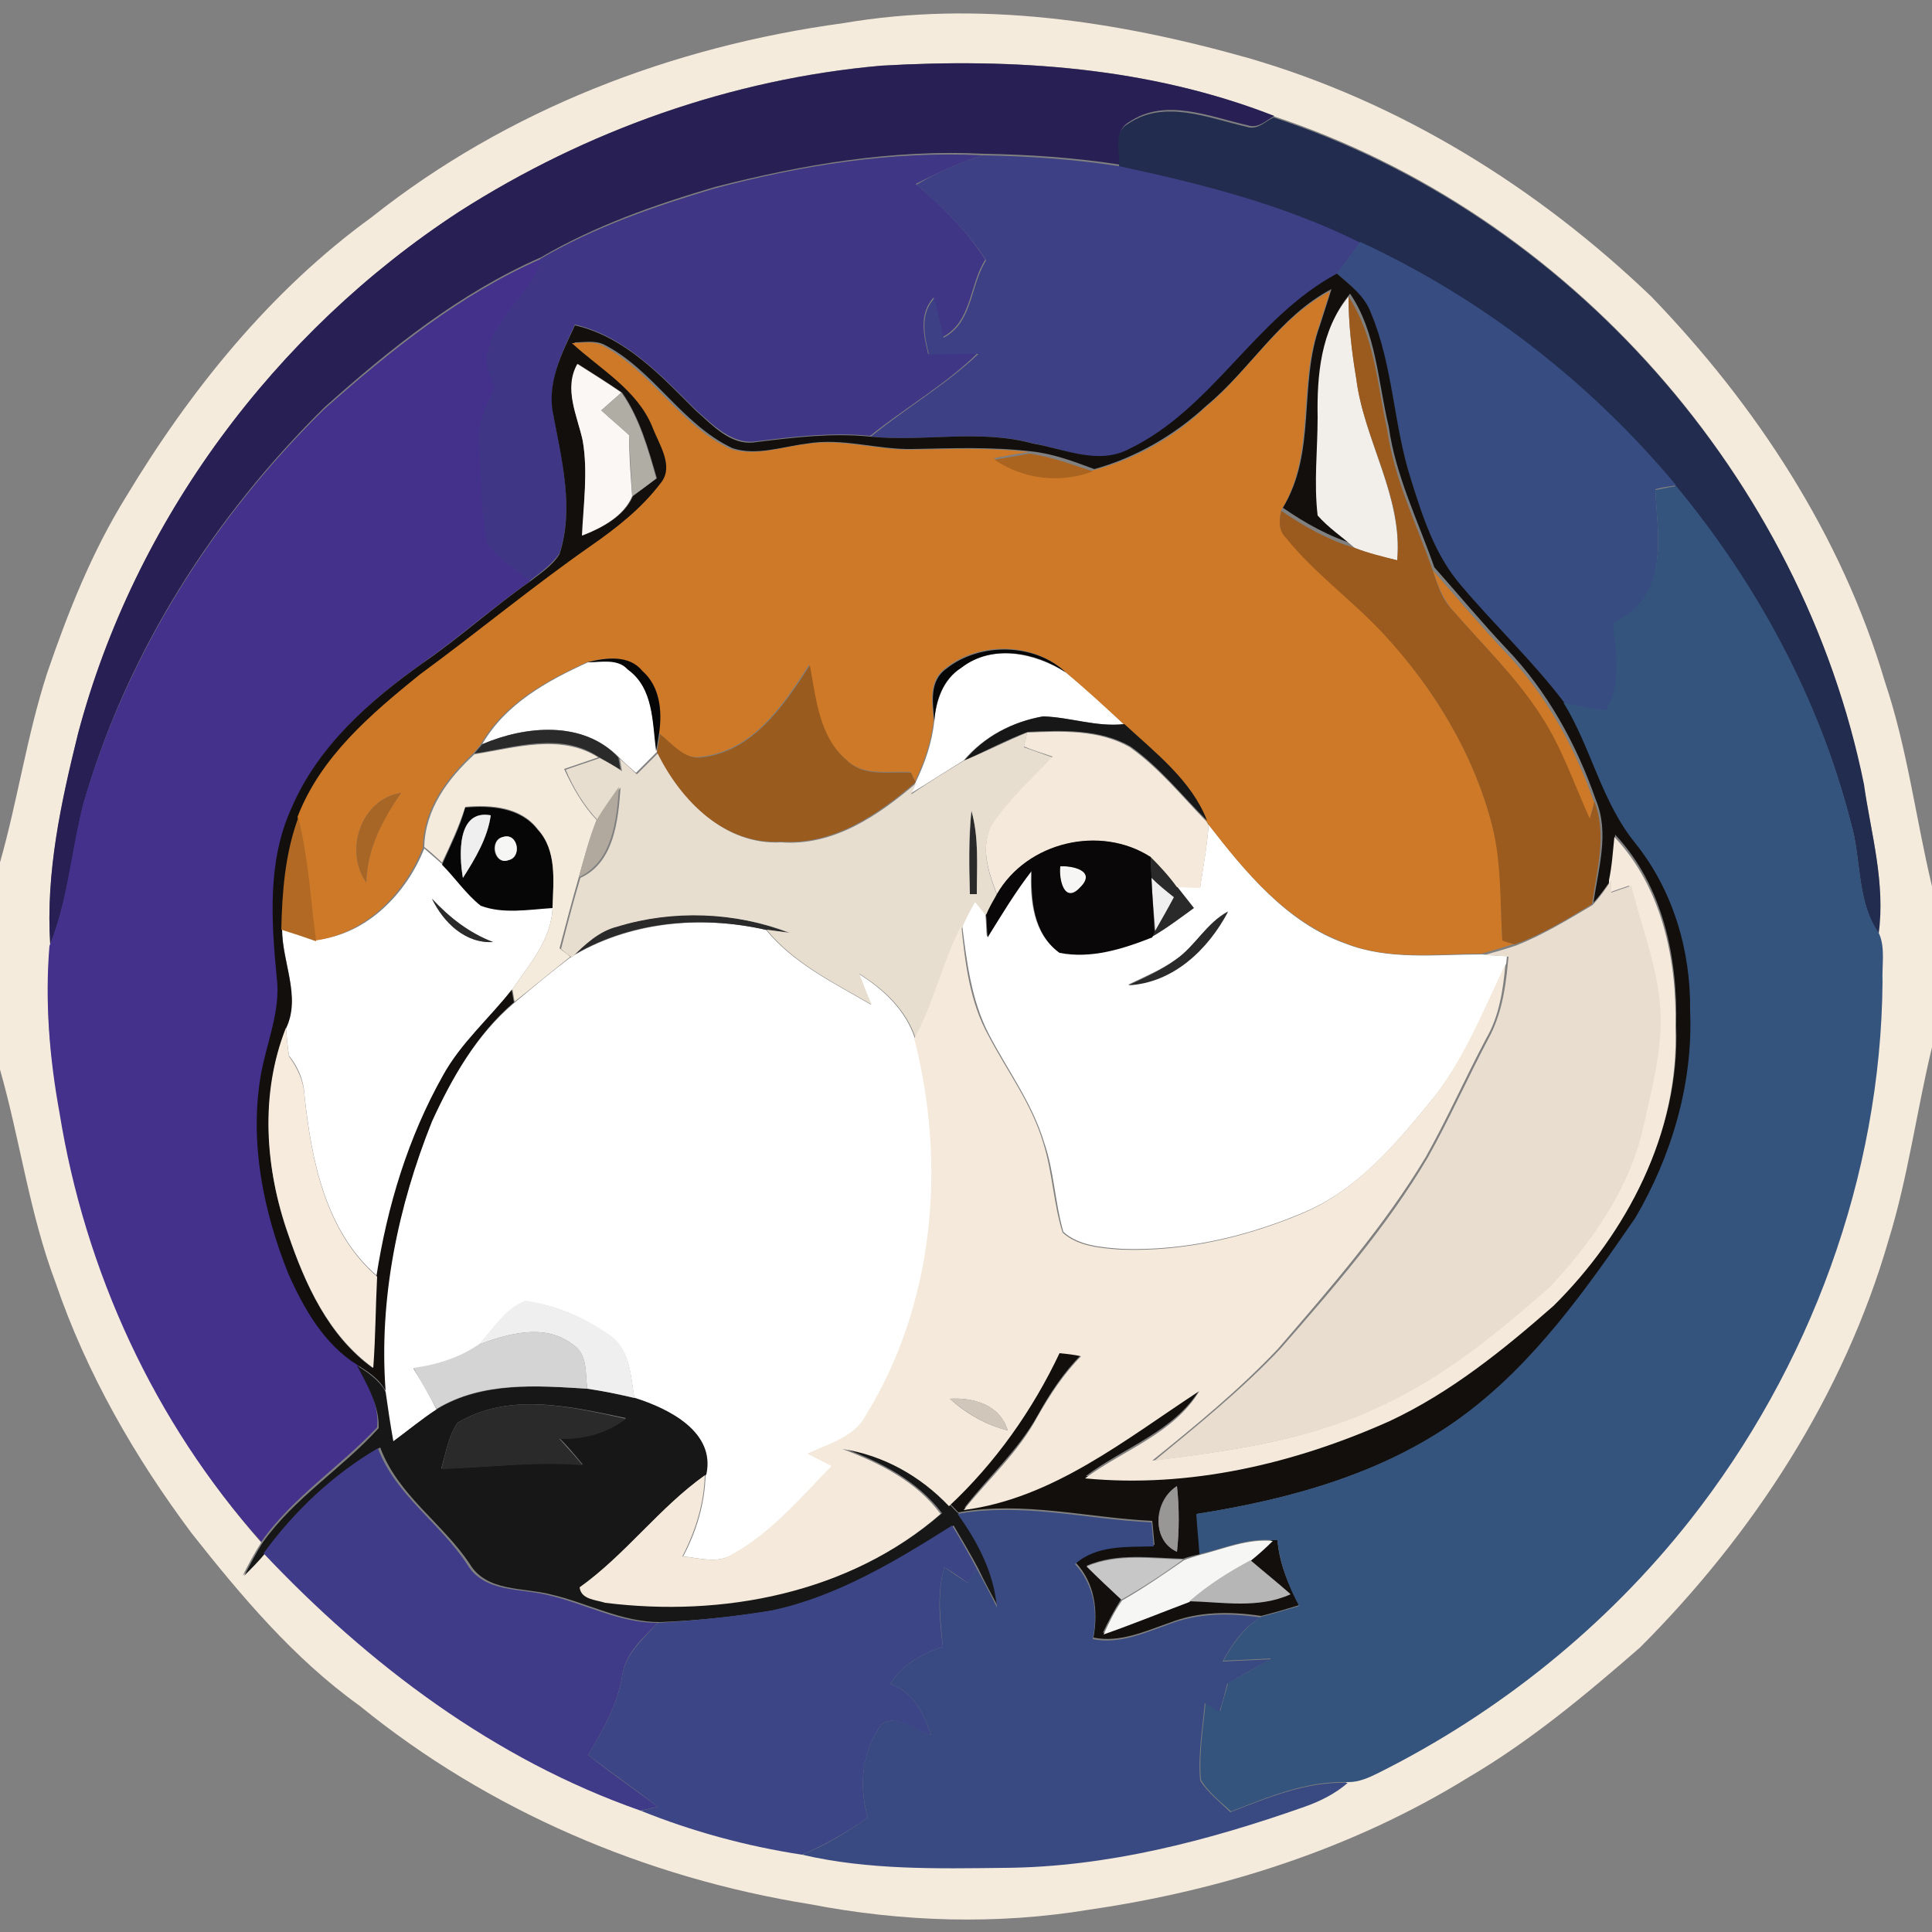 <?xml version="1.0" encoding="utf-8"?>
<!-- Generator: Adobe Illustrator 26.0.3, SVG Export Plug-In . SVG Version: 6.00 Build 0)  -->
<svg version="1.1" id="Layer_1" xmlns="http://www.w3.org/2000/svg" xmlns:xlink="http://www.w3.org/1999/xlink" x="0px" y="0px"
	 viewBox="0 0 250 250" style="enable-background:new 0 0 250 250;" xml:space="preserve">
<rect x="0" y="0" width="250" height="250" fill="#808080" stroke="none"/>
<style type="text/css">
	.st0{fill:#FFFFFF;}
	.st1{fill:#F5EBDD;}
	.st2{fill:#281F54;}
	.st3{fill:#222C4F;}
	.st4{fill:#3F3685;}
	.st5{fill:#3D4085;}
	.st6{fill:#374C80;}
	.st7{fill:#44318B;}
	.st8{fill:#120F0D;}
	.st9{fill:#CD7928;}
	.st10{fill:#F2EFEA;}
	.st11{fill:#9B5B1E;}
	.st12{fill:#FAF7F4;}
	.st13{fill:#B0ADA5;}
	.st14{fill:#AB641F;}
	.st15{fill:#34547E;}
	.st16{fill:#070606;}
	.st17{fill:#9A5B1E;}
	.st18{fill:#171717;}
	.st19{fill:#2A2A2A;}
	.st20{fill:#E8DED0;}
	.st21{fill:#F4E9DB;}
	.st22{fill:#F5EBDC;}
	.st23{fill:#B1A99E;}
	.st24{fill:#A76526;}
	.st25{fill:#B16923;}
	.st26{fill:#EFEFEF;}
	.st27{fill:#F6F6F5;}
	.st28{fill:#090707;}
	.st29{fill:#F4E9DA;}
	.st30{fill:#E8DDCF;}
	.st31{fill:#F6EBDD;}
	.st32{fill:#D4D4D4;}
	.st33{fill:#D0C7BA;}
	.st34{fill:#3F3B88;}
	.st35{fill:#989796;}
	.st36{fill:#384A81;}
	.st37{fill:#3C4585;}
	.st38{fill:#C7C7C7;}
	.st39{fill:#B6B6B6;}
</style>
<g id="_x23_ffffffff">
	<path class="st0" d="M124.4,86.4c4-3.1,9.5-1.9,13.5,0.6c2.6,2.1,5.1,4.4,7.5,6.7c-3.6,0.4-7-0.9-10.5-1c-3.9,0.7-7.6,2.6-10.2,5.7
		c-2.3,1.4-4.6,2.9-6.9,4.3c0.2-0.4,0.5-1.1,0.7-1.5c1.2-2.5,2.1-5.1,2.4-7.9C121.1,90.6,122.1,87.9,124.4,86.4z"/>
	<path class="st0" d="M62.4,96.3c3-5.2,8.4-8.2,13.7-10.6c1.8-0.1,3.9-0.6,5.2,1c3.4,2.5,3.1,6.9,3.7,10.6c-0.9,0.9-1.8,1.8-2.7,2.7
		c-0.8-0.7-1.5-1.3-2.2-2C75.4,93.2,68,93.9,62.4,96.3z"/>
	<path class="st0" d="M155.3,114.8c0.4-2.7,0.9-5.4,1.1-8.1c4.8,6.2,10.1,12.7,17.7,15.4c5.6,2.2,11.8,1.4,17.7,1.4
		c0.8,0.1,2.4,0.2,3.2,0.2l-0.1,1c-3,6.2-5.5,12.8-10,18.1c-4.5,5.5-9.3,11.1-16,14c-7.5,3.2-15.6,5.1-23.8,4.8
		c-2.6-0.2-5.5-0.4-7.5-2.2c-1.1-3.8-1.2-7.9-2.5-11.6c-1.5-5-4.7-9.3-7.1-13.9c-2.3-4.4-2.9-9.4-3.5-14.2c0.5-1.1,1-2.1,1.6-3.1
		c0.4,0.4,1.1,1.2,1.4,1.7c0.1,0.7,0.1,2.2,0.2,2.9c1.8-2.9,3.6-5.9,5.7-8.6c-0.1,3.8,0.2,8.1,3.6,10.6c4.1,0.8,8.2-0.5,12-2
		c1.9-1.1,3.7-2.4,5.4-3.7c-0.8-0.9-1.5-1.9-2.2-2.8C153,114.8,154.5,114.8,155.3,114.8 M152.1,124.2c-1.9,1.3-4,2.2-6.1,3.2
		c5.8-0.3,10.3-4.6,12.9-9.5C156.1,119.5,154.7,122.5,152.1,124.2z"/>
	<path class="st0" d="M54.9,109.8c0.8,0.7,1.5,1.3,2.3,2c1.7,1.7,3.1,3.8,5,5.3c2.9,1.2,6.2,0.5,9.3,0.3c-0.1,4.1-3,7.4-5.2,10.6
		c-2.9,3.7-6.6,6.9-8.9,11.1c-4.5,8-7.2,16.9-8.6,26c-6.7-5.8-8.5-15-9.4-23.4c-0.1-1.9-0.8-3.6-2-5.1c-0.2-1.2-0.3-2.4-0.4-3.7
		c1.9-4.1-0.5-8.5-0.5-12.8c1.5,0.5,3,1,4.5,1.5C47.5,120.9,52.6,115.6,54.9,109.8 M55.9,116.3c1.5,3,4.3,5.8,7.9,5.6
		C60.7,120.8,58.2,118.7,55.9,116.3z"/>
	<path class="st0" d="M73.8,123.9c7.5-4.6,16.8-5.5,25.3-3.6c3.6,4.4,8.8,6.9,13.6,9.7c-0.5-1.3-1.1-2.7-1.6-4
		c3.2,2,6.1,4.7,7.3,8.4c4.2,16.2,2.6,34.3-6.3,48.8c-1.5,2.8-4.8,3.7-7.5,4.9c1,0.5,2,1,3.1,1.6c-3.9,4.1-7.7,8.6-12.8,11.4
		c-2,1.3-4.4,0.5-6.5,0.3c1.7-3.2,2.8-6.8,2.9-10.5c1.2-5.6-4.8-8.6-9.2-9.9c-0.5-2.8-0.5-6.1-3-8c-3.3-2.4-7.1-4.1-11.1-4.6
		c-2.7,1.1-4.2,3.7-6.1,5.7c-2.5,1.7-5.4,2.6-8.4,3c1.1,1.7,2.1,3.5,3,5.3c-2,1.3-3.8,2.8-5.7,4.2c-0.4-2.1-0.7-4.2-1-6.4
		c-0.9-11.9,1.6-23.9,6-34.9c2.6-5.7,5.8-11.3,10.6-15.4C68.9,127.8,71.3,125.8,73.8,123.9z"/>
</g>
<g id="_x23_f5ebddff">
	<path class="st1" d="M109.1,3c17.5-3,35.4-0.3,52.4,4.5c19.7,5.7,37.5,16.8,52.2,30.9c13.6,14.1,24.6,30.9,30.2,49.8
		c2.9,8.6,4,17.7,6.1,26.5v20.8c-2,8.3-3.1,16.8-5.6,24.9c-5.8,20.1-17.5,38.1-32.2,52.8c-7,6.1-14.2,12.1-22.2,16.8
		c-14.9,9.2-31.8,14.6-49,17.1c-12,2-24.3,1.6-36.2-0.7c-21.2-3.4-41.6-12.1-58.3-25.7c-8.5-6.1-15.3-14.2-21.7-22.3
		c-7.4-9.9-13.6-20.7-17.6-32.4C3.8,157,2.6,147.5,0,138.4v-26.8c2.3-8.1,3.5-16.5,6.1-24.5c2.7-7.9,5.8-15.7,10.2-22.8
		C24.6,50.5,35,37.6,48.1,28.1C65.6,14.2,87,6,109.1,3 M59.4,27.4C35.5,43,17.4,67.4,10.1,95c-2.2,8.9-4.2,18.1-3.6,27.3
		c-0.7,7.2-0.1,14.5,1.3,21.6c3.3,20.5,12.3,40.1,26,55.7c-0.9,1.4-1.7,2.9-2.4,4.3c1-1,1.9-2,2.8-3c13.5,14.4,29.9,26.8,48.7,33.2
		c6.7,2.7,13.8,4.6,20.9,5.7c8.6,2,17.4,1.8,26.2,1.7c13.3-0.1,26.3-3.4,38.8-7.9c2.1-0.7,4-1.7,5.6-3.1c1.4,0,2.7-0.6,3.9-1.2
		c15.6-7.8,29.6-19,40.3-32.7c15.5-19.7,24.8-44.6,24.9-69.7c-0.1-2.1,0.4-4.3-0.5-6.3c1-6.5-0.9-12.9-1.9-19.3
		c-8-39.5-38.1-73.7-76.4-86.3c-16.1-6.4-33.7-7.5-50.8-6.5C94.7,10.2,75.8,16.9,59.4,27.4z"/>
</g>
<g id="_x23_281f54ff">
	<path class="st2" d="M59.4,27.4c16.4-10.5,35.3-17.2,54.7-18.9c17.1-1,34.7,0.2,50.8,6.5c-1.1,0.6-2.1,1.7-3.5,1.2
		c-4.9-1.1-10.6-3.6-15.3-0.4c-2,1.1-1.1,3.7-1.2,5.5c-5.8-0.9-11.7-1.3-17.6-1.4c-11.8-0.6-23.5,1.4-34.8,4.3
		c-7.8,2.3-15.5,5-22.5,9.1c-10.5,4.6-19.5,11.8-28,19.4c-14.3,14.1-25.5,31.6-31.1,51c-1.6,6.1-2,12.6-4.4,18.5
		c-0.6-9.3,1.4-18.4,3.6-27.3C17.4,67.4,35.5,43,59.4,27.4z"/>
</g>
<g id="_x23_222c4fff">
	<path class="st3" d="M146,16c4.7-3.2,10.4-0.7,15.3,0.4c1.4,0.5,2.4-0.7,3.5-1.2c38.3,12.6,68.4,46.8,76.4,86.3
		c0.9,6.4,2.8,12.8,1.9,19.3c-2.9-4.2-2.2-9.6-3.6-14.3c-4.1-16-12.1-30.8-22.6-43.5c-11.1-13.3-25.2-24.3-40.9-31.5
		c-9.8-4.9-20.5-7.7-31.2-9.9C144.9,19.6,144,17.1,146,16z"/>
</g>
<g id="_x23_3f3685ff">
	<path class="st4" d="M92.4,24.4c11.3-3,23-4.9,34.8-4.3c-3,0.9-5.9,2.3-8.7,3.7c3.4,2.9,6.6,6,9,9.8c-2.1,3.2-1.7,8-5.5,10
		c-0.4-1.7-0.8-3.4-1.2-5.1c-1.9,2.1-1.3,4.8-0.7,7.3c2.1-0.1,4.2-0.1,6.4-0.1c-4.2,4.1-9.3,7-13.9,10.7c-4.9-0.5-9.8,0.1-14.7,0.7
		c-3.2,0.5-5.7-2.2-7.9-4.1c-4.5-4.5-9.2-9.5-15.6-11c-1.7,3.6-3.6,7.5-2.8,11.6c1.1,5.9,2.7,12.1,0.8,18c-1,1.5-2.5,2.5-3.9,3.6
		c-1.9-1.6-4.3-2.8-5.6-5c-0.9-4.4-0.8-8.9-1-13.3c-0.2-2.4,1-4.6,2-6.7c-0.5-1.6-1.5-3.3-0.8-5c1.2-4.5,5.6-7.2,6.8-11.7
		C76.9,29.4,84.7,26.7,92.4,24.4z"/>
</g>
<g id="_x23_3d4085ff">
	<path class="st5" d="M127.2,20.1c5.9,0.1,11.8,0.5,17.6,1.4c10.7,2.3,21.4,5,31.2,9.9c-1,1.3-2,2.7-3,4.1
		c-10.5,5.7-16.1,17.5-26.9,22.7c-4,2.1-8.3-0.1-12.3-0.8c-6.9-1.9-14.1-0.2-21.1-0.9c4.5-3.7,9.7-6.7,13.9-10.7
		c-2.1,0-4.2,0-6.4,0.1c-0.6-2.5-1.2-5.2,0.7-7.3c0.4,1.7,0.8,3.4,1.2,5.1c3.8-2,3.4-6.7,5.5-10c-2.4-3.8-5.7-6.9-9-9.8
		C121.3,22.3,124.2,21,127.2,20.1z"/>
</g>
<g id="_x23_374c80ff">
	<path class="st6" d="M173,35.4c1-1.4,2-2.7,3-4.1c15.8,7.3,29.8,18.2,40.9,31.5c-0.7,0.1-2,0.3-2.7,0.5c0.2,4.6,1.2,9.7-1.3,14
		c-0.9,1.7-2.6,2.6-4.1,3.5c0.5,3.7,1.2,7.8-0.9,11.2c-1.9-0.1-3.7-0.6-5.5-1c-4-5.4-9-10-13.3-15.1c-3.4-3.9-5-8.9-6.5-13.7
		c-2.3-7.1-2.4-14.7-5.2-21.6C176.6,38.4,174.7,36.9,173,35.4z"/>
</g>
<g id="_x23_44318bff">
	<path class="st7" d="M42,52.9c8.5-7.5,17.5-14.8,28-19.4c-1.2,4.5-5.7,7.2-6.8,11.7c-0.7,1.7,0.3,3.4,0.8,5c-1,2.1-2.2,4.3-2,6.7
		c0.2,4.4,0.2,8.9,1,13.3c1.3,2.2,3.7,3.4,5.6,5c-4.7,3.3-9.1,7.2-13.8,10.5c-6.9,4.9-13.6,10.9-17,18.8c-3,6.8-2.6,14.6-1.9,21.8
		c0.6,4.5-1.4,8.7-2.1,13c-1.3,8.6,0.4,17.4,3.6,25.4c2,4.5,4.6,9.1,8.9,11.8c1.2,2.6,2.8,5.2,2.5,8.2c-4.8,5.1-10.9,9-15,14.8
		C20,184.1,11,164.5,7.7,144c-1.3-7.1-1.9-14.5-1.3-21.6c2.4-5.9,2.8-12.4,4.4-18.5C16.5,84.5,27.6,67,42,52.9z"/>
</g>
<g id="_x23_120f0dff">
	<path class="st8" d="M146.1,58.1c10.8-5.2,16.3-17,26.9-22.7c1.7,1.5,3.6,2.9,4.4,5.1c2.9,6.9,2.9,14.5,5.2,21.6
		c1.5,4.8,3.1,9.8,6.5,13.7c4.3,5.1,9.3,9.8,13.3,15.1c3.6,5.8,4.9,12.8,9.3,18.2c4.8,6.1,7.2,13.9,7.1,21.7
		c0.4,9.4-2.4,18.7-7.1,26.8c-6.4,9.4-13.1,18.8-22.3,25.6c-10,7.4-22.4,10.8-34.5,12.7c0.1,1.7,0.3,3.4,0.4,5.2
		c-0.5,0.1-1.7,0.4-2.2,0.6c-4.2-0.1-8.5-0.8-12.5,0.9c1.5,1.5,3,2.9,4.5,4.3c-0.9,1.4-1.7,2.9-2.4,4.4c3.8-1.3,7.4-2.9,11.1-4.2
		c4.4,0.1,8.9,1,13.1-0.9c-1.7-1.5-3.4-2.9-5.2-4.4c1-0.8,2-1.6,2.9-2.6c0.2,0,0.5,0,0.7,0c0.2,3,1.4,5.8,2.8,8.5
		c-1.6,0.5-3.3,1-4.9,1.4c-4-0.6-8.1-0.6-11.9,0.9c-3.2,1.1-6.4,2.6-9.8,1.9c0.6-3.5,0.2-7-2.3-9.7c2.8-2.5,6.7-2.2,10.2-2.3
		c-0.1-0.8-0.2-2.3-0.3-3.1c-8.4-0.4-16.7-2.6-25.1-1.1c-0.3-0.3-0.8-0.9-1.1-1.1c6-5.6,10.8-12.3,14.3-19.8
		c0.9,0.1,1.8,0.3,2.8,0.4c-2.3,2.3-4.1,5-5.7,7.9c-2.5,4.5-6.4,8-9.5,12c11.6-1.5,21-9.2,30.5-15.4c-3.3,5.5-9.9,7.6-14.8,11.3
		c13.5,1.3,27.1-1.9,39.4-7.4c7.9-3.6,14.7-9.2,21.2-14.9c9.5-9.4,16.3-22.3,15.8-36c0.2-8.8-1.7-18.1-7.9-24.7
		c-0.2,1.9-0.3,3.7-0.4,5.6c-0.7,1.1-1.5,2.2-2.4,3.2c0.6-4.4,2.1-9,0.3-13.3c-2.5-7.2-6.3-14.1-11.6-19.6c-3.2-3.4-6.2-7-9.3-10.5
		c-2.1-6-5-11.8-5.9-18.2c-1.4-5.8-1.6-12.2-5-17.2c-3.6,4.3-4.1,10.2-4,15.6c0.1,4.2-0.5,8.5,0,12.7c1.4,1.6,3.2,2.9,4.8,4.2
		c-3.4-1-6.6-2.8-9.5-4.8c4.4-7.2,2-15.9,4.8-23.6c0.5-1.6,1-3.1,1.5-4.7c-6.7,3.5-10.5,10.4-16.2,15.1c-4.1,3.8-9.1,6.7-14.5,8.2
		c-2.7-1-5.3-2-8.2-2.3c-5.1-0.6-10.2-0.4-15.3-0.3c-4.6,0.1-9.1-1.5-13.7-0.7c-3.2,0.4-6.5,1.6-9.6,0.6
		c-6.6-3.1-10.2-10.1-16.6-13.4c-1.2-0.6-2.6-0.3-3.9-0.3c3.7,3.4,8.4,5.9,10.4,10.8c0.8,2.2,2.9,5.1,1.1,7.3
		c-2.5,3.2-5.7,5.7-9,8.1C69.1,76,61.9,81.9,54.5,87.4c-6.3,5.1-12.8,10.6-15.8,18.4c-1.7,4.6-2.1,9.6-2.2,14.5
		c0,4.3,2.5,8.7,0.5,12.8c-3.3,8.5-2.7,18.2,0.3,26.7c2.2,6.4,5.2,13.1,10.9,17.2c0.2-3.9,0.3-7.8,0.5-11.8c1.4-9.1,4.1-18,8.6-26
		c2.3-4.2,6-7.4,8.9-11.1c0.1,0.4,0.2,1.2,0.3,1.6c-4.8,4.1-8,9.7-10.6,15.4c-4.4,11-6.9,23-6,34.9c-0.8-1.6-2.3-2.5-3.7-3.4
		c-4.3-2.7-6.9-7.3-8.9-11.8c-3.2-8-5-16.8-3.6-25.4c0.7-4.3,2.7-8.6,2.1-13c-0.7-7.3-1.2-15,1.9-21.8c3.4-8,10.1-13.9,17-18.8
		c4.8-3.3,9.1-7.2,13.8-10.5c1.4-1.1,3-2.1,3.9-3.6c1.9-5.9,0.3-12.1-0.8-18c-0.9-4.1,1.1-8,2.8-11.6c6.5,1.5,11.1,6.5,15.6,11
		c2.2,1.9,4.6,4.7,7.9,4.1c4.9-0.6,9.8-1.2,14.7-0.7c7,0.7,14.2-1,21.1,0.9C137.8,58.1,142.1,60.2,146.1,58.1 M75.4,57
		c0.7,4.1,0.1,8.2,0,12.3c2.5-1,5.4-2.5,6.5-5.1c1.1-0.8,2.1-1.6,3.1-2.3c-1.1-3.8-2.2-7.8-4.5-11.1c-1.9-1.3-3.8-2.5-5.7-3.7
		C72.9,50.3,74.7,53.7,75.4,57 M152.3,200.8c0.3-2.8,0.3-5.7,0-8.5C149.3,194.1,148.9,199.2,152.3,200.8z"/>
</g>
<g id="_x23_cd7928ff">
	<path class="st9" d="M155.9,52.8c5.7-4.7,9.5-11.6,16.2-15.1c-0.5,1.6-1,3.1-1.5,4.7c-2.7,7.7-0.4,16.4-4.8,23.6
		c-0.3,1.2-0.4,2.6,0.6,3.5c3.7,4.6,8.6,8,12.6,12.4c6.5,7.1,11.7,15.6,14.1,24.9c1.3,4.8,1,9.9,1.3,14.8c0.4,0.1,1.2,0.3,1.6,0.5
		c-1.4,0.5-2.9,0.9-4.3,1.3c-5.9,0-12.1,0.9-17.7-1.4c-7.6-2.8-12.9-9.2-17.7-15.4l-0.3-0.5c-2-5.3-6.7-8.8-10.7-12.5
		c-2.5-2.3-4.9-4.5-7.5-6.7c-4.1-3.8-11.1-3.9-15.4-0.5c-2.3,1.6-1.8,4.4-1.6,6.8c-0.3,2.8-1.2,5.4-2.4,7.9
		c-0.1-0.3-0.4-0.9-0.6-1.2c-2.8-0.2-6.1,0.6-8.3-1.6c-3.6-3-4-8-4.8-12.3c-3.3,5.1-7.2,11.1-13.9,11.9c-2.4,0.5-4-1.8-5.6-3.1
		c0.5-2.8,0.2-6-2.2-8c-1.8-2.1-4.8-1.7-7.1-1.1c-5.3,2.4-10.7,5.4-13.7,10.6c-0.2,0.3-0.7,0.9-1,1.2c-3.5,3.3-6.4,7.2-6.5,12.2
		c-2.3,5.9-7.4,11.1-13.9,12c-0.7-5.3-1-10.7-2.3-16c3-7.8,9.5-13.3,15.8-18.4c7.5-5.5,14.6-11.4,22.2-16.7c3.3-2.3,6.5-4.8,9-8.1
		c1.8-2.2-0.3-5.1-1.1-7.3c-2-4.8-6.7-7.4-10.4-10.8c1.3,0,2.7-0.3,3.9,0.3c6.4,3.3,10,10.3,16.6,13.4c3.2,1,6.4-0.2,9.6-0.6
		c4.6-0.8,9.1,0.7,13.7,0.7c5.1-0.1,10.2-0.3,15.3,0.3c-1.5,0.2-3,0.5-4.5,0.8c3.7,2.6,8.4,3.2,12.7,1.6
		C146.8,59.5,151.8,56.7,155.9,52.8 M47.4,114.2c0.1-4.3,2-8.1,4.5-11.6C46.7,103.4,44.5,110.1,47.4,114.2z"/>
	<path class="st9" d="M188,79c-1.3-1.5-2-3.4-2.6-5.2c3.1,3.5,6.1,7.1,9.3,10.5c5.3,5.5,9.1,12.4,11.6,19.6
		c-0.2,0.5-0.5,1.6-0.6,2.2c-2-4.5-3.6-9.2-6.3-13.3C196.2,87.6,191.9,83.5,188,79z"/>
</g>
<g id="_x23_f2efeaff">
	<path class="st10" d="M170.5,54c-0.1-5.4,0.4-11.3,4-15.6c0,3.5,0.4,7.1,1,10.6c1,8,6,15.2,5.3,23.5c-1.9-0.4-3.7-0.9-5.5-1.6
		c-1.6-1.4-3.4-2.6-4.8-4.2C170,62.4,170.5,58.2,170.5,54z"/>
</g>
<g id="_x23_9b5b1eff">
	<path class="st11" d="M174.5,38.4c3.4,5.1,3.7,11.4,5,17.2c0.9,6.4,3.8,12.2,5.9,18.2c0.6,1.9,1.2,3.8,2.6,5.2
		c3.9,4.5,8.2,8.6,11.4,13.6c2.7,4.1,4.3,8.9,6.3,13.3c0.2-0.5,0.5-1.6,0.6-2.2c1.7,4.3,0.3,8.9-0.3,13.3c-3.2,1.9-6.4,3.9-10,5.2
		c-0.4-0.1-1.2-0.3-1.6-0.5c-0.3-4.9-0.1-10-1.3-14.8c-2.4-9.4-7.6-17.9-14.1-24.9c-4-4.3-8.9-7.8-12.6-12.4c-1-1-0.9-2.3-0.6-3.5
		c2.9,2,6.1,3.8,9.5,4.8c1.8,0.7,3.6,1.1,5.5,1.6c0.8-8.3-4.3-15.5-5.3-23.5C174.9,45.4,174.5,41.9,174.5,38.4z"/>
</g>
<g id="_x23_faf7f4ff">
	<path class="st12" d="M75.4,57c-0.7-3.2-2.5-6.7-0.7-9.9c1.9,1.2,3.8,2.4,5.7,3.7c-0.9,0.8-1.7,1.5-2.6,2.3
		c1.2,1.1,2.4,2.1,3.6,3.2c0,2.6,0.2,5.3,0.4,7.9c-1.1,2.6-3.9,4.1-6.5,5.1C75.5,65.2,76.1,61,75.4,57z"/>
</g>
<g id="_x23_b0ada5ff">
	<path class="st13" d="M80.4,50.8c2.3,3.3,3.4,7.2,4.5,11.1c-1,0.8-2.1,1.6-3.1,2.3c-0.1-2.6-0.3-5.3-0.4-7.9
		c-1.2-1.1-2.4-2.1-3.6-3.2C78.7,52.3,79.6,51.6,80.4,50.8z"/>
</g>
<g id="_x23_ab641fff">
	<path class="st14" d="M128.7,59.5c1.5-0.3,3-0.5,4.5-0.8c2.8,0.4,5.5,1.4,8.2,2.3C137.1,62.6,132.4,62,128.7,59.5z"/>
</g>
<g id="_x23_34547eff">
	<path class="st15" d="M214.2,63.4c0.7-0.1,2-0.4,2.7-0.5c10.5,12.7,18.5,27.5,22.6,43.5c1.4,4.7,0.7,10.1,3.6,14.3
		c0.9,1.9,0.4,4.2,0.5,6.3c-0.2,25.2-9.4,50-24.9,69.7c-10.8,13.7-24.7,24.9-40.3,32.7c-1.2,0.6-2.5,1.2-3.9,1.2
		c-5.4-0.2-10.3,1.9-15.2,3.8c-1.4-1.3-2.9-2.4-3.9-4.1c-0.3-3.4,0.3-6.7,0.6-10c0.6,0.4,1.3,0.7,1.9,1.1c0.3-1.2,0.7-2.4,1-3.6
		c1.9-1.1,3.8-2.1,5.6-3.2c-2.1,0.1-4.1,0.2-6.2,0.3c1.2-2.2,2.7-4.3,4.9-5.7c1.6-0.4,3.3-0.9,4.9-1.4c-1.4-2.6-2.5-5.5-2.8-8.5
		c-0.2,0-0.5,0-0.7,0c-3.2-0.3-6.3,1.1-9.4,1.8c-0.1-1.7-0.3-3.4-0.4-5.2c12.2-1.9,24.5-5.3,34.5-12.7c9.2-6.8,15.9-16.3,22.3-25.6
		c4.7-8,7.5-17.4,7.1-26.8c0.1-7.8-2.2-15.6-7.1-21.7c-4.4-5.4-5.7-12.4-9.3-18.2c1.8,0.4,3.7,0.9,5.5,1c2.1-3.4,1.3-7.5,0.9-11.2
		c1.5-0.9,3.2-1.9,4.1-3.5C215.4,73.1,214.4,68,214.2,63.4z"/>
</g>
<g id="_x23_070606ff">
	<path class="st16" d="M122.5,86.5c4.3-3.4,11.4-3.3,15.4,0.5c-3.9-2.6-9.5-3.7-13.5-0.6c-2.4,1.5-3.3,4.2-3.5,6.9
		C120.7,90.9,120.2,88.1,122.5,86.5z"/>
	<path class="st16" d="M76,85.7c2.4-0.6,5.4-1,7.1,1.1c2.3,2,2.6,5.2,2.2,8c-0.1,0.6-0.3,1.8-0.4,2.4c-0.5-3.7-0.3-8.2-3.7-10.6
		C79.9,85.2,77.8,85.7,76,85.7z"/>
	<path class="st16" d="M60.2,104.5c3.3-0.3,7.2,0,9.4,2.9c2.5,2.7,2,6.6,1.9,10.1c-3.1,0.2-6.4,0.8-9.3-0.3c-1.9-1.5-3.3-3.6-5-5.3
		C58.3,109.4,59.5,107.1,60.2,104.5 M59.9,113.6c1.6-2.5,3.2-5.2,3.6-8.1C59.1,104.7,59.4,110.7,59.9,113.6 M65.1,108.3
		c-1.9,0.4-1.2,3.7,0.7,3C67.6,110.9,67,107.7,65.1,108.3z"/>
</g>
<g id="_x23_9a5b1eff">
	<path class="st17" d="M90.9,98c6.6-0.8,10.6-6.8,13.9-11.9c0.8,4.3,1.2,9.3,4.8,12.3c2.2,2.2,5.5,1.4,8.3,1.6
		c0.1,0.3,0.4,0.9,0.6,1.2c-4.9,4.2-10.7,8.2-17.5,7.7c-7.4,0.4-13-5.4-16-11.5c0.1-0.6,0.3-1.8,0.4-2.4C87,96.2,88.6,98.4,90.9,98z
		"/>
</g>
<g id="_x23_171717ff">
	<path class="st18" d="M124.8,98.4c2.6-3.1,6.2-5,10.2-5.7c3.5,0.1,6.9,1.4,10.5,1c4,3.7,8.7,7.3,10.7,12.5
		c-3.2-3.2-6.1-6.9-9.9-9.6c-4-2.3-8.9-2.1-13.3-1.9C130.1,95.8,127.5,97.2,124.8,98.4z"/>
	<path class="st18" d="M46.2,176.7c1.4,0.9,2.9,1.9,3.7,3.4c0.3,2.1,0.6,4.2,1,6.4c1.9-1.4,3.7-2.9,5.7-4.2c5.8-3.5,12.9-3,19.5-2.6
		c2.1,0.3,4.1,0.8,6.1,1.2c4.4,1.4,10.4,4.4,9.2,9.9c-6,4.2-10.3,10.2-16.2,14.5c0.2,1.6,2.1,1.6,3.3,2c15.2,1.8,31.6-1.2,43.4-11.5
		c-3.2-4.2-7.9-6.6-12.7-8.4c5.3,0.8,10.1,3.5,13.8,7.4c0.3,0.3,0.8,0.9,1.1,1.1c2.5,3.6,4.7,7.6,5.1,12.1c-0.9-1.7-1.8-3.3-2.6-5
		c-1-1.9-2.1-3.7-3.2-5.6c-7.3,4.6-14.9,9.2-23.4,11c-4.8,0.8-9.7,1.3-14.6,1.5c-5,0-9.4-2.5-14.2-3.6c-3.5-0.9-8.2-0.3-10.4-3.9
		c-3.5-5.3-9.3-8.9-11.6-15.1c-5.9,3.4-10.9,8.1-14.8,13.6c-0.9,1.1-1.9,2.1-2.8,3c0.8-1.5,1.5-2.9,2.4-4.3
		c4.1-5.8,10.3-9.6,15-14.8C49.1,181.9,47.5,179.2,46.2,176.7 M59.2,184.1c-1.2,1.8-1.5,3.9-2.1,5.9c6.1-0.1,12.2-1,18.3-0.5
		c-1-1.2-1.9-2.3-3-3.4c3.1,0.1,6.1-0.7,8.6-2.6C73.8,182,65.9,180.1,59.2,184.1z"/>
</g>
<g id="_x23_2a2a2aff">
	<path class="st19" d="M62.4,96.3c5.6-2.4,13.1-3.1,17.6,1.7c0.1,0.4,0.2,1.2,0.3,1.6c-1-0.6-1.9-1.1-2.9-1.7
		c-4.9-3.2-10.7-1.2-16-0.4C61.6,97.2,62.1,96.7,62.4,96.3z"/>
	<path class="st19" d="M125.7,104.9c1,3.5,0.7,7.2,0.7,10.8c-0.2,0-0.7,0-0.9,0C125.4,112.1,125.4,108.5,125.7,104.9z"/>
	<path class="st19" d="M148.9,110.8c1.2,1.2,2.3,2.5,3.4,3.9c0.7,0.9,1.5,1.9,2.2,2.8c-1.8,1.3-3.5,2.6-5.4,3.7l0.3-0.7
		c0.8-1.4,1.6-2.9,2.4-4.3c-0.9-0.8-1.9-1.7-2.9-2.5C149,112.9,148.9,111.6,148.9,110.8z"/>
	<path class="st19" d="M55.9,116.3c2.2,2.4,4.8,4.4,7.9,5.6C60.2,122.1,57.4,119.4,55.9,116.3z"/>
	<path class="st19" d="M79.7,119.9c7.2-2.2,15.2-2,22.3,0.8c-0.8-0.1-2.2-0.3-3-0.4c-8.5-1.9-17.7-1.1-25.3,3.6
		C75.5,122.2,77.3,120.5,79.7,119.9z"/>
	<path class="st19" d="M152.1,124.2c2.6-1.8,4-4.8,6.8-6.2c-2.6,4.9-7.1,9.2-12.9,9.5C148.1,126.5,150.2,125.6,152.1,124.2z"/>
	<path class="st19" d="M59.2,184.1c6.7-4,14.6-2.1,21.8-0.5c-2.5,1.9-5.5,2.7-8.6,2.6c1,1.1,2,2.2,3,3.4c-6.1-0.5-12.2,0.3-18.3,0.5
		C57.7,188,58,185.9,59.2,184.1z"/>
</g>
<g id="_x23_e8ded0ff">
	<path class="st20" d="M124.8,98.4c2.7-1.1,5.4-2.5,8.1-3.6c-0.1,0.5-0.3,1.4-0.4,1.9c1.2,0.4,2.5,0.9,3.7,1.3
		c-2.6,2.8-5.6,5.3-7.7,8.6c-1.8,2.9-0.6,6.3,0.5,9.2c-0.5,0.9-1,1.8-1.4,2.6c-0.4-0.4-1.1-1.2-1.4-1.7c-0.6,1-1.1,2-1.6,3.1
		c-2.5,4.7-3.5,9.9-6.1,14.6c-1.2-3.7-4.1-6.4-7.3-8.4c0.5,1.3,1,2.7,1.6,4c-4.8-2.8-10-5.3-13.6-9.7c0.7,0.1,2.2,0.3,3,0.4
		c-7.1-2.7-15.1-3-22.3-0.8c-2.4,0.6-4.2,2.3-5.9,4c-0.4-0.3-1.1-0.8-1.4-1.1c0.8-3.1,1.6-6.2,2.5-9.2c4.4-2,4.9-7.5,5.2-11.7
		c-1,1.4-2,2.8-2.9,4.3c-1.8-1.9-3.2-4.2-4.2-6.6c1.5-0.5,2.9-1,4.4-1.5c1,0.5,2,1.1,2.9,1.7c-0.1-0.4-0.2-1.2-0.3-1.6
		c0.8,0.7,1.5,1.3,2.2,2c0.9-0.9,1.8-1.8,2.7-2.7c3,6.1,8.7,11.9,16,11.5c6.8,0.5,12.6-3.5,17.5-7.7c-0.2,0.4-0.5,1.1-0.7,1.5
		C120.2,101.2,122.5,99.8,124.8,98.4 M125.7,104.9c-0.4,3.6-0.3,7.2-0.2,10.8c0.2,0,0.7,0,0.9,0
		C126.4,112.1,126.7,108.4,125.7,104.9z"/>
</g>
<g id="_x23_f4e9dbff">
	<path class="st21" d="M132.9,94.8c4.5-0.2,9.3-0.4,13.3,1.9c3.8,2.7,6.7,6.3,9.9,9.6l0.3,0.5c-0.2,2.7-0.7,5.4-1.1,8.1
		c-0.7,0-2.2-0.1-3-0.1c-1-1.4-2.2-2.7-3.4-3.9c-6.6-4.2-16-1.9-19.9,4.8c-1.1-2.9-2.3-6.3-0.5-9.2c2.1-3.2,5.1-5.8,7.7-8.6
		c-1.2-0.4-2.5-0.8-3.7-1.3C132.6,96.2,132.8,95.2,132.9,94.8z"/>
</g>
<g id="_x23_f5ebdcff">
	<path class="st22" d="M61.4,97.6c5.2-0.8,11.1-2.7,16,0.4c-1.5,0.5-2.9,1-4.4,1.5c1.1,2.4,2.4,4.7,4.2,6.6
		c-0.9,2.4-1.6,4.9-2.3,7.4c-0.9,3.1-1.7,6.2-2.5,9.2c0.3,0.3,1.1,0.8,1.4,1.1c-2.4,1.9-4.8,3.9-7.2,5.8c-0.1-0.4-0.2-1.2-0.3-1.6
		c2.2-3.2,5.1-6.5,5.2-10.6c0.1-3.4,0.6-7.3-1.9-10.1c-2.2-2.9-6-3.2-9.4-2.9c-0.8,2.5-1.9,4.9-3,7.2c-0.8-0.7-1.5-1.4-2.3-2
		C55,104.8,57.9,100.8,61.4,97.6z"/>
</g>
<g id="_x23_b1a99eff">
	<path class="st23" d="M77.2,106.1c0.9-1.5,1.9-2.9,2.9-4.3c-0.3,4.2-0.8,9.7-5.2,11.7C75.6,111,76.2,108.5,77.2,106.1z"/>
</g>
<g id="_x23_a76526ff">
	<path class="st24" d="M47.4,114.2c-2.9-4.1-0.7-10.8,4.5-11.6C49.5,106.1,47.5,109.8,47.4,114.2z"/>
</g>
<g id="_x23_b16923ff">
	<path class="st25" d="M36.4,120.3c0.1-4.9,0.5-9.9,2.2-14.5c1.3,5.2,1.6,10.6,2.3,16C39.5,121.3,38,120.8,36.4,120.3z"/>
</g>
<g id="_x23_efefefff">
	<path class="st26" d="M59.9,113.6c-0.5-2.9-0.8-8.9,3.6-8.1C63.1,108.4,61.5,111.1,59.9,113.6z"/>
	<path class="st26" d="M149,113.6c0.9,0.9,1.9,1.7,2.9,2.5c-0.8,1.5-1.6,2.9-2.4,4.3C149.3,118.2,149.1,115.9,149,113.6z"/>
	<path class="st26" d="M61.9,174c1.9-2,3.4-4.7,6.1-5.7c4,0.6,7.9,2.3,11.1,4.6c2.5,1.9,2.5,5.2,3,8c-2-0.5-4.1-0.9-6.1-1.2
		c-0.3-2,0.1-4.6-2-5.8C70.4,171.2,65.7,172.6,61.9,174z"/>
</g>
<g id="_x23_f6f6f5ff">
	<path class="st27" d="M65.1,108.3c1.9-0.6,2.5,2.6,0.7,3C64,112,63.3,108.7,65.1,108.3z"/>
	<path class="st27" d="M137.2,112.1c1.7-0.1,4.7,0.6,2.6,2.7C137.7,117.1,136.9,113.7,137.2,112.1z"/>
	<path class="st27" d="M155.3,201.2c3.1-0.8,6.1-2.1,9.4-1.8c-0.9,0.9-1.9,1.8-2.9,2.6c-2.8,1.5-5.5,3.2-7.9,5.3
		c-3.7,1.4-7.4,2.9-11.1,4.2c0.7-1.5,1.4-3,2.4-4.4c2.8-1.6,5.4-3.4,8-5.2C153.6,201.7,154.7,201.4,155.3,201.2z"/>
</g>
<g id="_x23_090707ff">
	<path class="st28" d="M129,115.7c3.9-6.8,13.4-9,19.9-4.8c0,0.7,0.1,2.1,0.1,2.8c0.1,2.3,0.3,4.6,0.4,6.9l-0.3,0.7
		c-3.8,1.5-7.9,2.8-12,2c-3.4-2.5-3.7-6.8-3.6-10.6c-2.1,2.7-3.9,5.7-5.7,8.6c-0.1-0.7-0.1-2.2-0.2-2.9
		C128,117.4,128.5,116.6,129,115.7 M137.2,112.1c-0.2,1.6,0.5,5,2.6,2.7C141.9,112.7,138.8,112,137.2,112.1z"/>
</g>
<g id="_x23_f4e9daff">
	<path class="st29" d="M208.9,108.3c6.2,6.6,8.1,15.9,7.9,24.7c0.5,13.6-6.3,26.6-15.8,36c-6.5,5.7-13.3,11.2-21.2,14.9
		c-12.3,5.5-25.9,8.7-39.4,7.4c5-3.7,11.5-5.8,14.8-11.3c-9.5,6.2-18.9,13.9-30.5,15.4c3.2-4,7.1-7.5,9.5-12
		c1.6-2.8,3.4-5.6,5.7-7.9c-0.9-0.2-1.8-0.3-2.8-0.4c-3.5,7.4-8.3,14.2-14.3,19.8c-3.7-3.9-8.5-6.6-13.8-7.4
		c4.8,1.8,9.6,4.2,12.7,8.4c-11.8,10.3-28.2,13.4-43.4,11.5c-1.2-0.4-3.1-0.4-3.3-2c5.9-4.2,10.3-10.3,16.2-14.5
		c-0.1,3.7-1.2,7.2-2.9,10.5c2.2,0.2,4.6,1,6.5-0.3c5-2.8,8.8-7.3,12.8-11.4c-1-0.5-2.1-1.1-3.1-1.6c2.7-1.3,6-2.1,7.5-4.9
		c8.9-14.4,10.5-32.5,6.3-48.8c2.6-4.7,3.6-9.9,6.1-14.6c0.5,4.9,1.1,9.9,3.5,14.2c2.4,4.6,5.6,8.8,7.1,13.9
		c1.2,3.8,1.3,7.8,2.5,11.6c2,1.8,4.9,2,7.5,2.2c8.2,0.3,16.3-1.6,23.8-4.8c6.6-2.9,11.5-8.5,16-14c4.5-5.4,7-11.9,10-18.1
		c-0.3,3.3-0.8,6.7-2.5,9.6c-2.7,5.1-5,10.3-7.8,15.3c-5.4,9-12.3,16.9-19.1,24.8c-5,5.3-10.6,9.9-16.3,14.5
		c10.1-1.3,20.4-2.6,29.6-7.2c8.1-3.7,15-9.5,21.6-15.3c5.5-5.9,10.4-12.9,12.1-20.9c1.1-4.5,2.3-9,2.2-13.6c0-6-2.3-11.6-3.8-17.4
		c-0.9,0.3-1.7,0.6-2.6,0.9c0-0.4,0-1.2,0-1.6C208.6,112,208.7,110.2,208.9,108.3 M122.9,181c2.1,1.9,4.7,3.4,7.5,4.1
		C129.4,181.8,126,180.8,122.9,181z"/>
</g>
<g id="_x23_e8ddcfff">
	<path class="st30" d="M206.1,117.1c0.9-1,1.7-2.1,2.4-3.2c0,0.4,0,1.2,0,1.6c0.9-0.3,1.7-0.6,2.6-0.9c1.4,5.8,3.8,11.4,3.8,17.4
		c0,4.6-1.2,9.1-2.2,13.6c-1.7,8-6.6,15-12.1,20.9c-6.6,5.8-13.6,11.6-21.6,15.3c-9.2,4.5-19.5,5.9-29.6,7.2
		c5.6-4.6,11.3-9.2,16.3-14.5c6.9-7.9,13.8-15.8,19.1-24.8c2.8-5,5.1-10.2,7.8-15.3c1.6-2.9,2.2-6.3,2.5-9.6l0.1-1
		c-0.8-0.1-2.4-0.2-3.2-0.2c1.4-0.4,2.9-0.8,4.3-1.3C199.6,121,202.9,119,206.1,117.1z"/>
</g>
<g id="_x23_f6ebddff">
	<path class="st31" d="M37.3,159.7c-3-8.5-3.7-18.1-0.3-26.7c0.1,1.2,0.2,2.4,0.4,3.7c1.1,1.5,1.9,3.2,2,5.1
		c0.9,8.4,2.7,17.6,9.4,23.4c-0.2,3.9-0.2,7.8-0.5,11.8C42.5,172.8,39.5,166.2,37.3,159.7z"/>
</g>
<g id="_x23_d4d4d4ff">
	<path class="st32" d="M61.9,174c3.8-1.4,8.5-2.8,12.1-0.1c2.1,1.1,1.7,3.8,2,5.8c-6.5-0.4-13.6-1-19.5,2.6c-1-1.8-2-3.5-3-5.3
		C56.5,176.6,59.4,175.7,61.9,174z"/>
</g>
<g id="_x23_d0c7baff">
	<path class="st33" d="M122.9,181c3.1-0.2,6.5,0.8,7.5,4.1C127.6,184.4,125.1,182.9,122.9,181z"/>
</g>
<g id="_x23_3f3b88ff">
	<path class="st34" d="M34.1,201c4-5.5,9-10.2,14.8-13.6c2.3,6.1,8.1,9.7,11.6,15.1c2.2,3.6,6.9,3,10.4,3.9
		c4.8,1.1,9.2,3.6,14.2,3.6c-1.9,2-4.2,3.9-4.6,6.9c-0.6,3.7-2.5,7-4.4,10.2c2.9,2.3,6,4.4,9,6.7c-0.6,0.1-1.7,0.4-2.2,0.5
		C64,227.7,47.7,215.4,34.1,201z"/>
</g>
<g id="_x23_989796ff">
	<path class="st35" d="M152.3,200.8c-3.4-1.5-2.9-6.6,0-8.5C152.6,195.1,152.6,198,152.3,200.8z"/>
</g>
<g id="_x23_384a81ff">
	<path class="st36" d="M123.9,195.9c8.4-1.5,16.7,0.7,25.1,1.1c0.1,0.8,0.2,2.3,0.3,3.1c-3.5,0.1-7.4-0.2-10.2,2.3
		c2.5,2.7,3,6.2,2.3,9.7c3.4,0.7,6.7-0.8,9.8-1.9c3.8-1.5,7.9-1.5,11.9-0.9c-2.2,1.3-3.7,3.5-4.9,5.7c2.1-0.1,4.1-0.2,6.2-0.3
		c-1.9,1.1-3.8,2.1-5.6,3.2c-0.3,1.2-0.6,2.4-1,3.6c-0.6-0.4-1.3-0.7-1.9-1.1c-0.3,3.3-0.9,6.7-0.6,10c1,1.6,2.6,2.8,3.9,4.1
		c4.9-1.9,9.9-4,15.2-3.8c-1.6,1.4-3.6,2.4-5.6,3.1c-12.5,4.4-25.5,7.8-38.8,7.9c-8.7,0.1-17.6,0.3-26.2-1.7c3-1.2,5.8-2.9,8.5-4.8
		c-1.2-4.1-0.8-8.6,1.8-12.1c2-1.4,4.3,0.9,6.4,1.4c-1-2.8-2.3-5.6-5.3-6.6c1.5-2.5,4.1-3.9,6.8-4.8c-0.3-3.4-0.8-6.9,0.2-10.3
		c1,0.7,2,1.4,3,2c0.3-0.5,0.9-1.4,1.2-1.8c0.9,1.7,1.8,3.3,2.6,5C128.6,203.5,126.5,199.5,123.9,195.9z"/>
</g>
<g id="_x23_3c4585ff">
	<path class="st37" d="M99.8,208.4c8.5-1.8,16.1-6.4,23.4-11c1.1,1.8,2.2,3.7,3.2,5.6c-0.3,0.5-0.9,1.4-1.2,1.8c-1-0.7-2-1.4-3-2
		c-1,3.3-0.6,6.9-0.2,10.3c-2.7,0.9-5.3,2.3-6.8,4.8c3,1,4.3,3.8,5.3,6.6c-2.1-0.4-4.4-2.8-6.4-1.4c-2.6,3.5-3,8.1-1.8,12.1
		c-2.7,1.9-5.5,3.5-8.5,4.8c-7.2-1.1-14.2-3-20.9-5.7c0.6-0.1,1.7-0.4,2.2-0.5c-2.9-2.3-6-4.4-9-6.7c1.9-3.2,3.8-6.5,4.4-10.2
		c0.4-2.9,2.7-4.8,4.6-6.9C90,209.7,94.9,209.2,99.8,208.4z"/>
</g>
<g id="_x23_c7c7c7ff">
	<path class="st38" d="M140.6,202.7c4-1.7,8.3-1,12.5-0.9c-2.6,1.9-5.2,3.6-8,5.2C143.6,205.6,142.1,204.2,140.6,202.7z"/>
</g>
<g id="_x23_b6b6b6ff">
	<path class="st39" d="M153.9,207.2c2.4-2.1,5.1-3.8,7.9-5.3c1.7,1.5,3.5,2.9,5.2,4.4C162.8,208.2,158.2,207.3,153.9,207.2z"/>
</g>
</svg>
